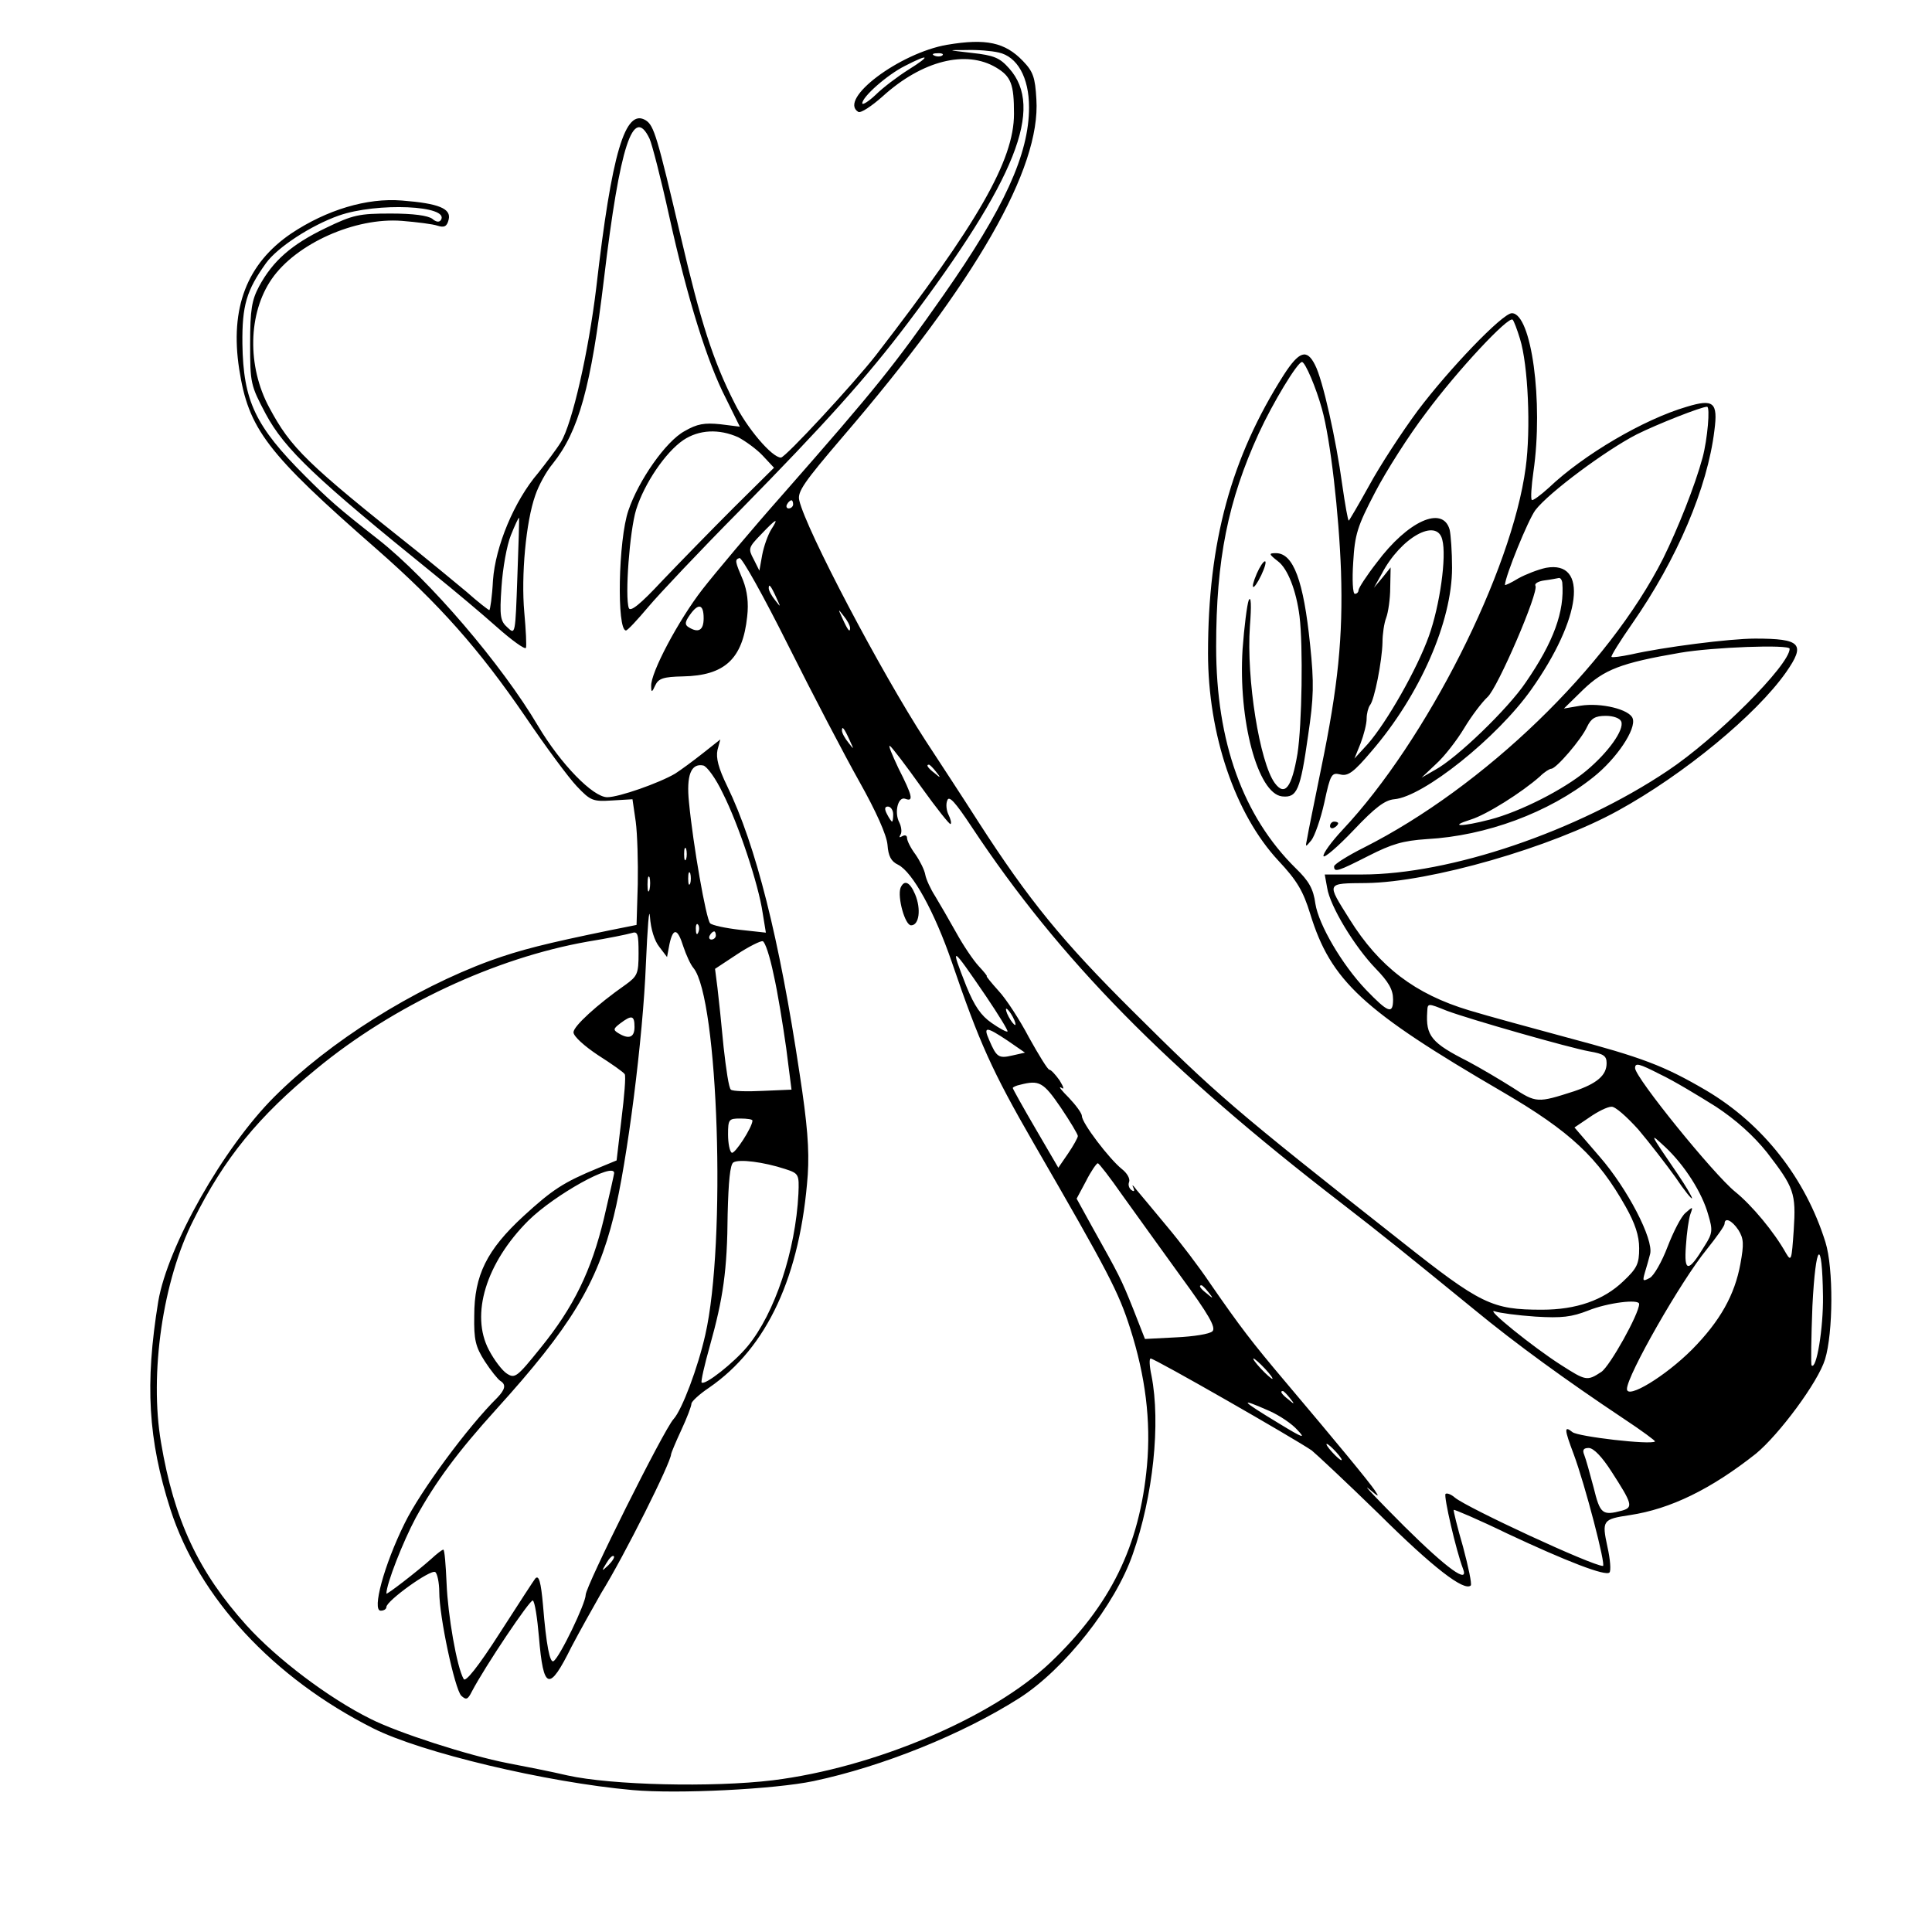 <?xml version="1.0" standalone="no"?>
<!DOCTYPE svg PUBLIC "-//W3C//DTD SVG 20010904//EN"
 "http://www.w3.org/TR/2001/REC-SVG-20010904/DTD/svg10.dtd">
<svg version="1.0" xmlns="http://www.w3.org/2000/svg"
 width="475pt" height="475pt" viewBox="0 0 475 475"
 preserveAspectRatio="xMidYMid meet">
<g transform="translate(0,475) scale(0.1,-0.1)"
fill="#000000" stroke="none">
<path d="M2329 4640 c-117 -20 -269 -134 -219 -165 6 -4 33 14 60 38 97 88
205 115 279 71 37 -22 44 -41 44 -114 0 -114 -89 -269 -340 -594 -54 -69 -222
-251 -233 -251 -22 0 -84 73 -114 134 -53 104 -84 202 -132 408 -58 247 -66
274 -86 287 -51 32 -84 -80 -122 -411 -19 -158 -59 -334 -87 -380 -11 -18 -37
-52 -56 -76 -59 -69 -105 -180 -111 -264 -2 -40 -7 -73 -9 -73 -2 0 -28 20
-56 45 -29 24 -82 68 -118 97 -277 220 -314 257 -367 356 -55 102 -52 232 6
316 60 87 205 152 320 143 37 -3 77 -8 88 -12 16 -5 23 -2 27 15 7 27 -24 40
-115 47 -86 7 -185 -23 -272 -81 -109 -74 -151 -183 -128 -333 23 -148 67
-206 338 -443 154 -135 252 -246 365 -411 50 -74 107 -151 127 -172 34 -36 40
-38 87 -35 l50 3 8 -55 c4 -30 6 -100 5 -154 l-3 -100 -65 -13 c-160 -33 -220
-48 -295 -75 -188 -69 -394 -198 -531 -335 -125 -125 -262 -367 -285 -503 -33
-203 -25 -339 30 -511 70 -217 252 -414 498 -538 119 -60 426 -133 638 -152
112 -10 349 2 445 22 170 36 366 115 506 204 111 71 236 229 279 354 50 142
69 322 46 439 -5 23 -6 42 -2 42 10 0 352 -196 396 -226 10 -8 85 -78 165
-156 134 -133 210 -191 226 -176 3 4 -6 46 -19 95 -14 48 -24 89 -23 91 2 1
61 -24 131 -58 147 -69 243 -106 252 -96 4 4 2 32 -5 63 -14 65 -12 68 55 78
100 15 200 64 310 151 57 47 153 176 170 232 20 65 21 224 1 288 -49 157 -153
290 -293 373 -104 61 -157 81 -345 131 -85 23 -192 52 -238 66 -133 40 -221
107 -294 224 -57 91 -59 88 41 89 158 2 456 88 619 178 162 89 340 236 413
340 49 70 37 83 -76 83 -62 0 -226 -21 -305 -39 -24 -5 -46 -8 -48 -6 -2 2 21
39 51 82 110 158 185 334 202 475 9 69 -2 78 -68 58 -106 -31 -254 -118 -339
-199 -21 -19 -40 -33 -42 -30 -3 3 -1 34 4 69 25 172 -5 390 -53 390 -23 0
-155 -138 -231 -239 -40 -54 -94 -137 -120 -185 -26 -47 -49 -86 -50 -86 -2 0
-9 39 -16 88 -15 111 -48 259 -67 295 -20 40 -39 34 -77 -25 -129 -203 -186
-410 -186 -684 0 -199 66 -395 173 -510 46 -49 61 -75 78 -130 51 -166 129
-238 474 -439 166 -97 234 -161 302 -282 23 -41 33 -71 33 -102 0 -38 -5 -49
-39 -81 -49 -47 -116 -70 -200 -70 -123 0 -150 13 -347 169 -415 327 -454 361
-660 566 -172 171 -254 271 -379 465 -37 58 -96 148 -130 200 -109 168 -293
517 -310 590 -5 21 12 45 106 155 329 383 488 661 477 831 -3 54 -8 68 -33 94
-44 46 -91 56 -186 40z m126 -19 c46 -10 75 -61 75 -135 0 -115 -61 -248 -210
-461 -122 -174 -164 -227 -395 -490 -77 -87 -166 -193 -198 -234 -59 -76 -128
-206 -126 -238 0 -16 2 -16 10 2 8 17 20 21 68 22 103 2 147 43 158 147 4 34
0 63 -10 89 -20 47 -21 51 -9 55 6 2 60 -95 120 -215 60 -120 139 -271 175
-335 41 -73 67 -131 69 -155 2 -28 9 -41 26 -49 36 -18 90 -117 132 -239 68
-199 99 -268 201 -445 185 -320 209 -366 238 -457 37 -116 51 -226 41 -336
-18 -198 -90 -344 -237 -484 -143 -136 -433 -259 -683 -290 -149 -18 -397 -12
-505 12 -38 9 -104 22 -146 30 -98 19 -271 75 -338 109 -103 51 -231 148 -305
230 -118 131 -178 259 -210 449 -29 169 4 399 80 548 75 151 160 255 302 371
189 156 440 273 667 313 50 8 98 18 108 21 15 5 17 -2 17 -50 0 -50 -3 -56
-32 -77 -70 -49 -128 -102 -128 -117 0 -10 27 -34 60 -56 33 -21 63 -42 66
-47 3 -5 -1 -54 -8 -110 l-12 -102 -46 -19 c-85 -35 -112 -53 -183 -118 -90
-83 -121 -145 -121 -245 -1 -59 3 -76 26 -112 15 -23 32 -44 38 -48 15 -9 12
-21 -7 -41 -73 -72 -190 -231 -228 -309 -51 -103 -81 -215 -59 -215 8 0 14 4
14 9 0 15 108 93 120 86 5 -3 10 -26 10 -49 0 -61 38 -238 54 -255 12 -11 16
-10 26 10 33 63 144 228 150 224 5 -3 11 -43 15 -89 11 -132 25 -136 80 -25
20 38 53 97 73 132 57 92 172 322 172 342 0 2 11 29 25 59 14 30 25 59 25 65
0 5 19 23 43 39 144 99 225 276 243 524 4 62 -1 125 -20 248 -50 334 -108 563
-178 707 -22 45 -28 70 -24 89 l7 26 -43 -34 c-24 -19 -54 -41 -68 -50 -39
-23 -138 -58 -167 -58 -35 0 -114 81 -170 175 -89 151 -268 360 -392 458 -101
79 -122 98 -181 157 -122 122 -152 184 -154 325 -1 94 10 131 58 198 28 39
111 93 179 117 94 33 274 25 251 -11 -4 -6 -12 -5 -21 3 -11 8 -46 13 -102 13
-78 0 -93 -3 -161 -36 -83 -40 -129 -80 -163 -143 -18 -34 -22 -57 -22 -141 0
-97 1 -102 38 -172 47 -88 124 -160 417 -397 47 -38 115 -95 152 -128 36 -32
68 -55 71 -51 2 4 0 44 -4 88 -8 90 4 222 27 287 8 24 27 59 43 78 64 80 94
188 126 455 39 328 72 428 112 344 6 -13 28 -98 48 -189 45 -204 94 -361 140
-450 l34 -69 -48 6 c-39 4 -57 1 -88 -17 -46 -25 -113 -121 -138 -195 -25 -72
-29 -295 -6 -295 4 0 28 26 55 58 26 31 127 138 225 237 209 213 311 326 413
461 266 353 336 529 249 626 -23 26 -37 32 -92 38 -61 7 -61 7 -14 7 28 1 63
-2 80 -6z m-138 -7 c-3 -3 -12 -4 -19 -1 -8 3 -5 6 6 6 11 1 17 -2 13 -5z
m-83 -35 c-27 -17 -64 -45 -81 -62 -18 -17 -33 -26 -33 -21 0 16 61 70 105 92
60 31 65 26 9 -9z m1503 -662 c20 -64 27 -222 14 -317 -34 -255 -244 -671
-450 -890 -28 -30 -49 -59 -47 -65 2 -5 35 23 74 64 53 56 77 74 100 76 71 6
253 151 337 270 123 174 141 318 36 299 -19 -4 -50 -16 -68 -26 -18 -11 -33
-18 -33 -16 1 22 57 160 75 184 33 43 173 147 249 186 50 25 159 68 173 68 8
0 1 -80 -11 -125 -19 -70 -61 -175 -97 -248 -135 -267 -441 -562 -736 -711
-40 -20 -73 -41 -73 -46 0 -16 10 -12 85 26 57 29 84 37 143 41 146 8 300 65
409 152 57 45 107 119 97 145 -8 22 -78 39 -128 31 l-41 -7 47 46 c52 50 93
66 238 91 81 14 270 21 270 10 0 -40 -181 -221 -300 -300 -222 -149 -535 -255
-751 -255 l-92 0 6 -33 c7 -45 67 -144 119 -198 32 -33 43 -52 43 -76 0 -38
-12 -33 -67 24 -59 62 -116 160 -124 211 -5 37 -16 56 -48 87 -130 128 -196
311 -196 545 0 214 29 359 105 525 34 74 95 175 106 175 8 0 35 -64 49 -115
21 -74 42 -259 47 -400 5 -161 -7 -282 -49 -485 -16 -80 -32 -156 -34 -170 -5
-24 -5 -24 10 -6 8 10 23 52 32 93 15 70 18 74 39 69 19 -5 33 5 77 57 119
138 198 319 198 451 0 39 -3 81 -6 94 -17 60 -103 21 -179 -81 -25 -32 -45
-63 -45 -68 0 -5 -4 -9 -9 -9 -5 0 -7 34 -4 78 4 68 10 88 54 172 27 52 83
140 125 195 77 104 203 239 213 229 3 -3 11 -24 18 -47z m-1922 -242 c17 -9
45 -29 60 -45 l28 -30 -99 -98 c-54 -54 -133 -135 -176 -180 -54 -58 -78 -77
-82 -67 -10 28 2 190 18 242 20 64 72 141 116 171 39 26 88 28 135 7z m135
-165 c0 -5 -5 -10 -11 -10 -5 0 -7 5 -4 10 3 6 8 10 11 10 2 0 4 -4 4 -10z
m-678 -178 c-5 -142 -5 -143 -24 -125 -18 16 -20 27 -15 100 3 46 13 102 23
127 10 25 19 44 20 43 1 -1 -1 -66 -4 -145z m624 116 c-8 -13 -18 -41 -22 -62
l-7 -39 -14 28 c-14 26 -13 29 18 61 38 40 45 43 25 12z m1650 -25 c11 -41 -6
-162 -33 -237 -29 -81 -103 -211 -150 -265 l-33 -36 15 37 c8 21 15 48 15 61
0 13 4 27 8 33 11 12 30 109 31 155 0 20 4 47 9 60 5 13 10 47 10 74 l1 50
-20 -25 -21 -25 19 34 c47 90 136 139 149 84z m295 -105 c6 -71 -21 -146 -90
-246 -43 -64 -169 -186 -223 -215 l-33 -19 36 34 c20 18 51 58 69 88 18 30 44
64 57 76 25 22 127 259 118 274 -3 5 7 11 22 13 16 2 31 5 36 6 4 0 7 -5 8
-11z m-1932 -38 c11 -24 11 -24 -3 -6 -9 11 -16 24 -16 30 0 12 5 7 19 -24z
m-179 -50 c0 -30 -13 -37 -37 -22 -10 6 -9 13 3 30 21 30 34 27 34 -8z m360
-24 c0 -12 -5 -7 -19 24 -11 24 -11 24 3 6 9 -11 16 -24 16 -30z m1896 -230
c8 -20 -32 -76 -86 -121 -55 -46 -163 -101 -237 -120 -69 -18 -104 -18 -47 0
39 12 126 67 170 106 11 11 24 19 28 19 12 0 74 72 88 103 10 21 20 27 46 27
19 0 35 -6 38 -14z m-1897 -46 c11 -24 11 -24 -3 -6 -9 11 -16 24 -16 30 0 12
5 7 19 -24z m176 -115 c38 -53 70 -93 72 -91 3 2 0 13 -5 23 -5 10 -7 26 -3
35 4 13 19 -3 60 -65 216 -326 479 -594 909 -925 101 -78 164 -129 327 -262
102 -84 226 -174 367 -268 44 -29 79 -55 77 -56 -10 -9 -190 12 -203 23 -21
17 -20 7 3 -54 28 -75 80 -275 72 -275 -26 0 -334 143 -364 168 -9 8 -20 12
-23 9 -5 -5 26 -140 43 -184 15 -39 -39 0 -144 104 -65 65 -105 107 -88 93 25
-21 27 -22 15 -4 -15 22 -89 112 -220 267 -82 97 -111 135 -185 242 -26 39
-74 102 -106 140 -32 39 -66 79 -75 90 -8 11 -12 14 -8 6 4 -9 3 -12 -4 -7 -6
4 -9 13 -6 20 3 8 -5 22 -18 32 -31 25 -98 113 -98 130 0 7 -15 27 -32 45 -18
18 -27 29 -19 25 8 -6 7 0 -4 18 -10 14 -21 26 -25 26 -4 0 -26 36 -50 79 -23
44 -57 96 -75 115 -18 20 -31 36 -29 36 2 0 -7 11 -20 25 -13 14 -38 51 -55
82 -18 32 -41 72 -52 90 -11 17 -22 41 -24 52 -2 12 -13 34 -24 50 -12 16 -21
34 -21 41 0 6 -5 8 -12 4 -7 -4 -8 -3 -4 4 4 6 2 20 -3 30 -13 25 -3 65 15 58
21 -8 17 8 -17 75 -16 34 -26 58 -21 55 5 -3 40 -49 77 -101z m-488 -15 c39
-77 88 -225 98 -294 l8 -49 -64 7 c-35 4 -68 11 -73 16 -10 10 -42 193 -52
297 -7 67 5 97 35 91 9 -2 31 -32 48 -68z m524 53 c13 -16 12 -17 -3 -4 -17
13 -22 21 -14 21 2 0 10 -8 17 -17z m-105 -105 c0 -10 -1 -18 -3 -18 -1 0 -7
8 -12 18 -7 13 -6 19 2 19 7 0 13 -9 13 -19z m-509 -110 c-3 -7 -5 -2 -5 12 0
14 2 19 5 13 2 -7 2 -19 0 -25z m10 -60 c-3 -7 -5 -2 -5 12 0 14 2 19 5 13 2
-7 2 -19 0 -25z m-100 -15 c-3 -10 -5 -4 -5 12 0 17 2 24 5 18 2 -7 2 -21 0
-30z m24 -141 l19 -25 6 32 c9 41 20 39 34 -6 7 -21 18 -45 25 -53 61 -74 81
-675 29 -902 -18 -80 -57 -184 -78 -207 -24 -26 -216 -411 -216 -432 0 -21
-64 -154 -79 -163 -9 -6 -18 39 -26 138 -5 56 -10 75 -19 65 -2 -2 -41 -62
-86 -132 -55 -86 -86 -124 -90 -115 -17 29 -39 158 -42 235 -2 46 -5 83 -8 83
-3 0 -16 -10 -30 -23 -36 -32 -110 -89 -110 -85 0 24 41 128 72 186 49 89 103
162 198 267 183 202 248 309 289 475 33 133 72 439 79 620 4 91 8 143 10 116
2 -30 11 -59 23 -74z m96 36 c-3 -8 -6 -5 -6 6 -1 11 2 17 5 13 3 -3 4 -12 1
-19z m43 -8 c0 -5 -5 -10 -11 -10 -5 0 -7 5 -4 10 3 6 8 10 11 10 2 0 4 -4 4
-10z m142 -96 c10 -43 23 -125 31 -181 l13 -102 -70 -3 c-39 -2 -75 -1 -79 3
-5 3 -12 51 -18 105 -5 54 -12 120 -15 145 l-6 47 53 35 c30 20 59 34 64 33 6
-1 18 -38 27 -82z m522 -53 c31 -46 55 -85 53 -87 -2 -2 -19 7 -39 21 -26 18
-42 41 -62 90 -41 104 -38 102 48 -24z m1133 -36 c56 -21 301 -91 351 -100 35
-6 42 -11 42 -29 0 -30 -24 -50 -80 -69 -90 -29 -93 -29 -151 9 -30 19 -79 48
-109 64 -91 46 -105 63 -101 123 1 21 1 21 48 2z m-1067 -15 c6 -11 8 -20 6
-20 -3 0 -10 9 -16 20 -6 11 -8 20 -6 20 3 0 10 -9 16 -20z m-930 -25 c0 -26
-14 -31 -40 -15 -13 8 -12 11 5 24 28 21 35 20 35 -9z m918 -34 l42 -29 -31
-7 c-34 -8 -39 -4 -57 38 -15 34 -8 34 46 -2z m1741 -162 c50 -33 92 -71 125
-112 67 -87 72 -100 66 -192 -5 -73 -6 -78 -19 -56 -29 52 -84 118 -125 151
-53 43 -246 281 -246 304 0 14 10 11 61 -15 34 -16 95 -53 138 -80z m-1611 -2
c23 -34 42 -66 42 -70 0 -4 -11 -24 -24 -43 l-24 -35 -56 96 c-31 53 -56 98
-56 100 0 2 8 6 18 8 47 12 57 7 100 -56z m1420 -54 c27 -32 68 -85 91 -117
22 -33 41 -56 41 -52 0 4 -16 31 -35 59 -71 104 -71 104 -31 67 47 -44 91
-112 106 -167 11 -37 11 -45 -9 -76 -40 -66 -51 -66 -46 0 2 32 7 67 11 78 7
19 6 19 -12 3 -11 -9 -30 -47 -44 -83 -14 -37 -34 -72 -44 -77 -17 -9 -18 -8
-12 13 4 13 10 34 13 46 9 36 -56 161 -124 239 l-62 72 37 25 c20 14 44 26 54
26 9 1 38 -25 66 -56z m-2178 22 c0 -16 -44 -84 -51 -79 -5 3 -9 23 -9 45 0
37 2 39 30 39 17 0 30 -2 30 -5z m80 -119 c34 -11 35 -13 33 -61 -7 -140 -58
-294 -125 -375 -33 -40 -105 -97 -113 -89 -2 3 7 43 20 89 33 118 43 186 44
325 2 80 6 122 14 127 14 9 75 1 127 -16z m829 -64 c30 -42 95 -132 144 -200
69 -94 87 -126 78 -135 -7 -7 -47 -13 -89 -15 l-77 -4 -29 74 c-30 75 -34 82
-101 202 l-38 69 23 43 c12 24 26 44 29 44 3 0 30 -35 60 -78z m-1249 54 c0
-2 -11 -52 -25 -111 -31 -129 -74 -218 -156 -319 -58 -72 -63 -76 -83 -63 -11
7 -31 33 -44 58 -46 87 -7 214 97 318 65 64 211 145 211 117z m2764 -140 c13
-21 14 -34 5 -83 -14 -77 -50 -141 -119 -211 -66 -66 -160 -123 -160 -97 0 33
133 266 196 343 24 30 44 58 44 63 0 17 18 9 34 -15z m208 -163 c1 -78 -16
-182 -28 -170 -2 2 -1 68 2 146 8 157 24 172 26 24z m-1511 10 c13 -16 12 -17
-3 -4 -17 13 -22 21 -14 21 2 0 10 -8 17 -17z m1059 -29 c0 -24 -72 -153 -93
-167 -35 -23 -38 -22 -99 17 -69 44 -189 141 -163 132 11 -4 56 -10 100 -13
65 -4 89 -1 130 15 47 19 125 29 125 16z m-920 -159 c13 -14 21 -25 18 -25 -2
0 -15 11 -28 25 -13 14 -21 25 -18 25 2 0 15 -11 28 -25z m61 -72 c13 -16 12
-17 -3 -4 -17 13 -22 21 -14 21 2 0 10 -8 17 -17z m-50 -32 c25 -11 56 -32 69
-47 21 -22 14 -20 -45 16 -96 58 -101 65 -24 31z m164 -101 c10 -11 16 -20 13
-20 -3 0 -13 9 -23 20 -10 11 -16 20 -13 20 3 0 13 -9 23 -20z m677 -48 c51
-79 54 -88 26 -96 -49 -13 -54 -8 -70 57 -9 34 -19 70 -23 80 -5 12 -2 17 11
17 12 0 33 -22 56 -58z m-2466 -230 c-17 -16 -18 -16 -5 5 7 12 15 20 18 17 3
-2 -3 -12 -13 -22z"/>
<path d="M2214 2567 c-8 -23 11 -92 26 -92 20 0 25 40 10 76 -13 31 -27 37
-36 16z"/>
<path d="M3142 3370 c24 -18 45 -72 53 -135 9 -73 6 -267 -5 -338 -14 -83 -31
-106 -56 -72 -37 51 -70 256 -61 385 4 51 3 77 -3 64 -4 -11 -11 -65 -15 -120
-11 -174 37 -355 97 -362 37 -4 45 15 64 149 14 94 15 129 5 224 -16 157 -41
225 -84 225 -18 0 -18 -2 5 -20z"/>
<path d="M3090 3340 c-18 -42 -9 -45 11 -4 9 19 13 34 9 34 -4 0 -13 -14 -20
-30z"/>
<path d="M3270 2719 c0 -5 5 -7 10 -4 6 3 10 8 10 11 0 2 -4 4 -10 4 -5 0 -10
-5 -10 -11z"/>
</g>
</svg>
